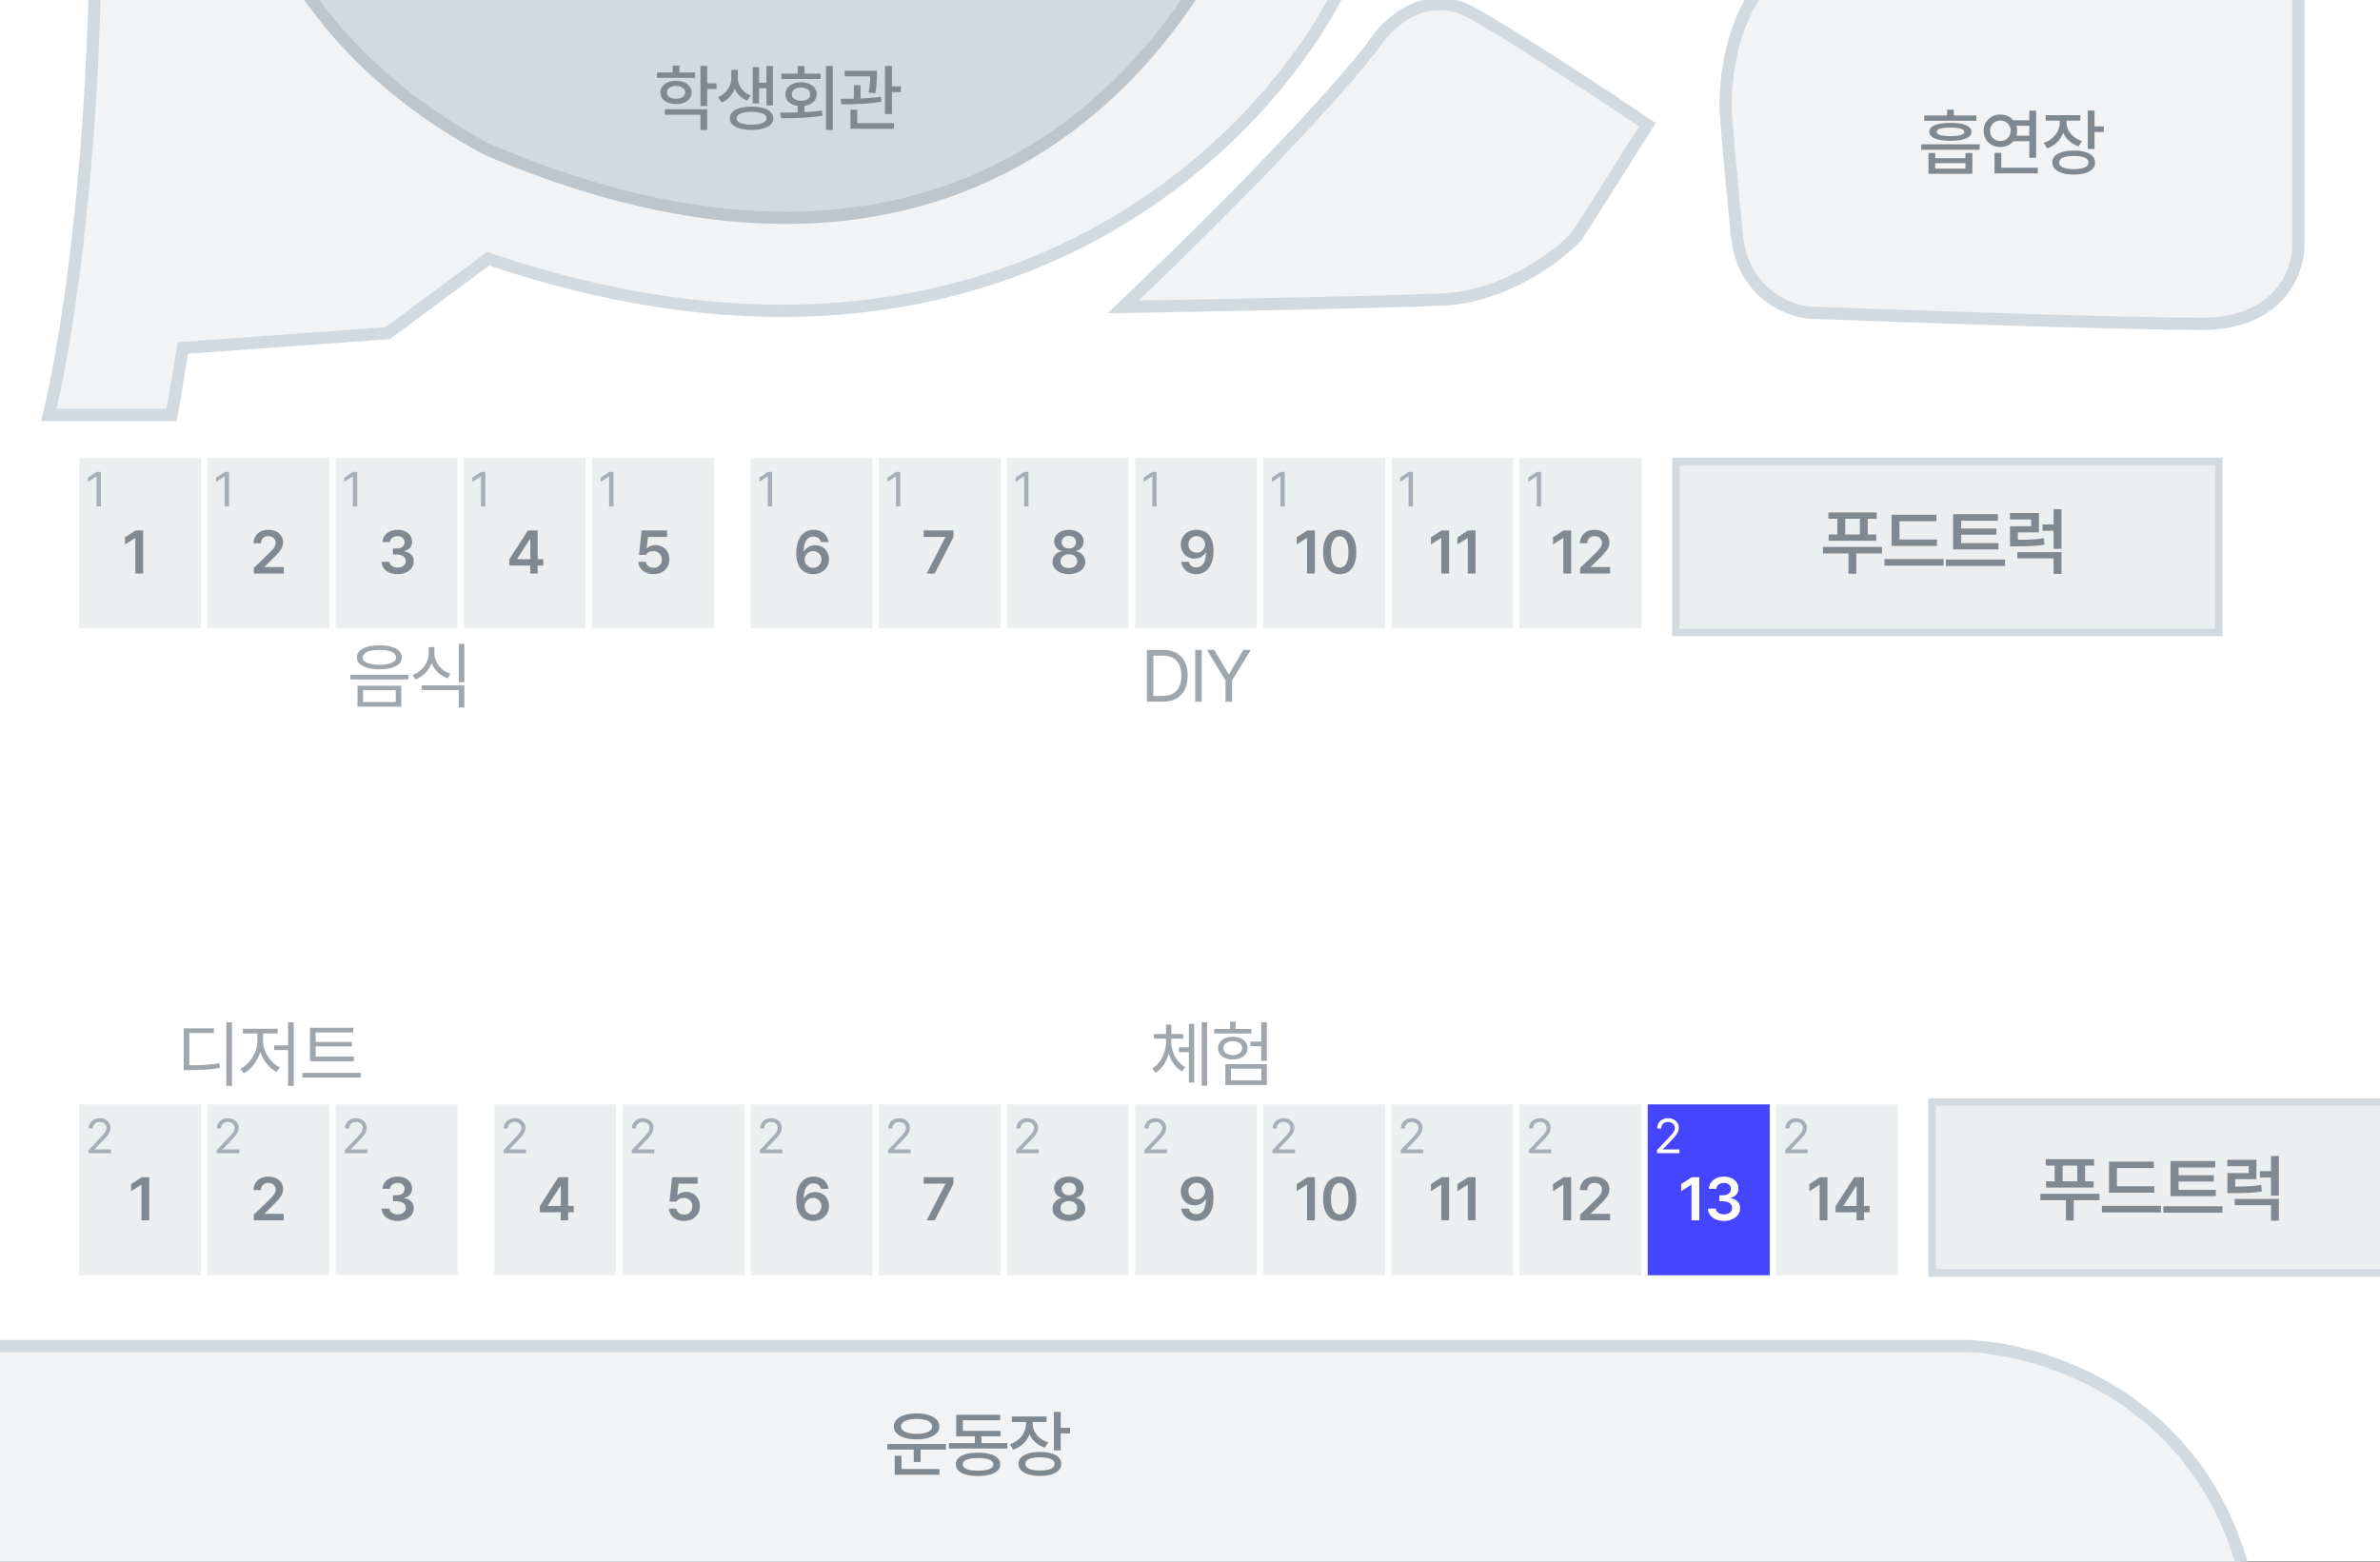 <svg width="390" height="256" viewBox="0 0 390 256" fill="none" xmlns="http://www.w3.org/2000/svg">
<rect x="0" y="0" width="390" height="256" fill="#333333" stroke="none"/>
<g clip-path="url(#clip0_5230_49716)">
<rect width="390" height="255.938" fill="white"/>
<rect x="12.5" y="180.5" width="21" height="29" fill="#ECEFF0" stroke="white"/>
<rect x="12.5" y="74.5" width="21" height="29" fill="#ECEFF0" stroke="white"/>
<rect x="122.5" y="74.5" width="21" height="29" fill="#ECEFF0" stroke="white"/>
<rect x="33.5" y="74.5" width="21" height="29" fill="#ECEFF0" stroke="white"/>
<rect x="143.5" y="74.5" width="21" height="29" fill="#ECEFF0" stroke="white"/>
<rect x="54.5" y="74.5" width="21" height="29" fill="#ECEFF0" stroke="white"/>
<rect x="164.5" y="74.5" width="21" height="29" fill="#ECEFF0" stroke="white"/>
<rect x="75.5" y="74.5" width="21" height="29" fill="#ECEFF0" stroke="white"/>
<rect x="185.5" y="74.5" width="21" height="29" fill="#ECEFF0" stroke="white"/>
<rect x="227.5" y="74.5" width="21" height="29" fill="#ECEFF0" stroke="white"/>
<rect x="96.5" y="74.5" width="21" height="29" fill="#ECEFF0" stroke="white"/>
<rect x="206.5" y="74.5" width="21" height="29" fill="#ECEFF0" stroke="white"/>
<rect x="248.5" y="74.5" width="21" height="29" fill="#ECEFF0" stroke="white"/>
<rect x="33.5" y="180.5" width="21" height="29" fill="#ECEFF0" stroke="white"/>
<rect x="54.5" y="180.5" width="21" height="29" fill="#ECEFF0" stroke="white"/>
<rect x="80.5" y="180.5" width="21" height="29" fill="#ECEFF0" stroke="white"/>
<rect x="101.5" y="180.5" width="21" height="29" fill="#ECEFF0" stroke="white"/>
<rect x="122.5" y="180.5" width="21" height="29" fill="#ECEFF0" stroke="white"/>
<rect x="143.5" y="180.5" width="21" height="29" fill="#ECEFF0" stroke="white"/>
<rect x="164.5" y="180.5" width="21" height="29" fill="#ECEFF0" stroke="white"/>
<rect x="185.5" y="180.5" width="21" height="29" fill="#ECEFF0" stroke="white"/>
<rect x="206.5" y="180.5" width="21" height="29" fill="#ECEFF0" stroke="white"/>
<rect x="227.5" y="180.5" width="21" height="29" fill="#ECEFF0" stroke="white"/>
<rect x="248.5" y="180.5" width="21" height="29" fill="#ECEFF0" stroke="white"/>
<rect x="269.5" y="180.5" width="21" height="29" fill="#4544FF" stroke="white"/>
<rect x="290.5" y="180.5" width="21" height="29" fill="#ECEFF0" stroke="white"/>
<rect x="274.609" y="75.609" width="88.969" height="28.031" fill="#ECEFF0" stroke="#D2D9DF" stroke-width="1.219"/>
<rect x="316.609" y="180.609" width="88.969" height="28.031" fill="#ECEFF0" stroke="#D2D9DF" stroke-width="1.219"/>
<path d="M322.359 220.594H-14.625V275.438H369.891C369.891 233.025 338.203 221.203 322.359 220.594Z" fill="#F1F3F5" stroke="#D2D9DF" stroke-width="2"/>
<path d="M155.016 237.566H145.406V236.664H155.016V237.566ZM150.855 239.605H149.73V237.244H150.855V239.605ZM153.949 241.691H146.613V240.76H153.949V241.691ZM147.732 241.023H146.613V238.592H147.732V241.023ZM150.205 231.643C150.955 231.643 151.609 231.73 152.168 231.906C152.73 232.082 153.164 232.33 153.469 232.65C153.777 232.971 153.932 233.348 153.932 233.781C153.932 234.211 153.777 234.586 153.469 234.906C153.164 235.223 152.73 235.467 152.168 235.639C151.609 235.811 150.955 235.896 150.205 235.896C149.459 235.896 148.803 235.811 148.236 235.639C147.674 235.467 147.236 235.223 146.924 234.906C146.615 234.586 146.461 234.211 146.461 233.781C146.461 233.348 146.615 232.971 146.924 232.65C147.236 232.33 147.674 232.082 148.236 231.906C148.803 231.73 149.459 231.643 150.205 231.643ZM150.205 232.539C149.697 232.539 149.25 232.59 148.863 232.691C148.477 232.789 148.178 232.932 147.967 233.119C147.76 233.303 147.656 233.523 147.656 233.781C147.656 234.031 147.76 234.248 147.967 234.432C148.178 234.611 148.477 234.752 148.863 234.854C149.25 234.951 149.697 235 150.205 235C150.717 235 151.164 234.951 151.547 234.854C151.93 234.752 152.225 234.611 152.432 234.432C152.643 234.248 152.748 234.031 152.748 233.781C152.748 233.523 152.643 233.303 152.432 233.119C152.225 232.932 151.93 232.789 151.547 232.691C151.164 232.59 150.717 232.539 150.205 232.539ZM165.075 237.402H155.489V236.512H165.075V237.402ZM160.821 236.881H159.737V234.859H160.821V236.881ZM163.962 235.398H156.69V234.508H163.962V235.398ZM163.897 232.762H157.786V235.064H156.69V231.883H163.897V232.762ZM160.27 238.082C161.024 238.082 161.673 238.156 162.216 238.305C162.762 238.453 163.179 238.67 163.464 238.955C163.753 239.24 163.897 239.586 163.897 239.992C163.897 240.395 163.753 240.738 163.464 241.023C163.179 241.309 162.764 241.525 162.221 241.674C161.679 241.822 161.028 241.898 160.27 241.902C159.512 241.898 158.86 241.822 158.313 241.674C157.766 241.525 157.348 241.309 157.059 241.023C156.77 240.738 156.626 240.395 156.626 239.992C156.626 239.586 156.77 239.24 157.059 238.955C157.348 238.67 157.766 238.453 158.313 238.305C158.86 238.156 159.512 238.082 160.27 238.082ZM160.27 238.949C159.735 238.949 159.28 238.99 158.905 239.072C158.53 239.15 158.245 239.268 158.05 239.424C157.854 239.58 157.757 239.77 157.757 239.992C157.757 240.215 157.854 240.404 158.05 240.561C158.245 240.717 158.53 240.834 158.905 240.912C159.28 240.99 159.735 241.029 160.27 241.029C160.805 241.029 161.259 240.99 161.63 240.912C162.005 240.834 162.29 240.717 162.485 240.561C162.68 240.4 162.778 240.211 162.778 239.992C162.778 239.77 162.68 239.58 162.485 239.424C162.29 239.268 162.003 239.15 161.624 239.072C161.249 238.99 160.798 238.949 160.27 238.949ZM169.017 233.348C169.017 233.992 168.898 234.598 168.66 235.164C168.425 235.727 168.086 236.219 167.64 236.641C167.195 237.059 166.664 237.375 166.046 237.59L165.484 236.705C166.019 236.521 166.484 236.26 166.879 235.92C167.277 235.576 167.584 235.184 167.798 234.742C168.013 234.297 168.121 233.832 168.121 233.348V232.545H169.017V233.348ZM169.222 233.342C169.222 233.783 169.324 234.207 169.527 234.613C169.73 235.016 170.019 235.371 170.394 235.68C170.773 235.984 171.224 236.223 171.748 236.395L171.22 237.268C170.619 237.068 170.101 236.775 169.668 236.389C169.234 236.002 168.9 235.547 168.666 235.023C168.435 234.5 168.32 233.939 168.32 233.342V232.545H169.222V233.342ZM171.496 233.055H165.806V232.152H171.496V233.055ZM173.81 237.701H172.703V231.396H173.81V237.701ZM175.339 234.918H173.5V233.998H175.339V234.918ZM170.418 237.959C171.136 237.959 171.757 238.035 172.281 238.188C172.808 238.34 173.211 238.562 173.488 238.855C173.765 239.148 173.904 239.5 173.904 239.91C173.904 240.32 173.765 240.672 173.488 240.965C173.211 241.262 172.808 241.488 172.281 241.645C171.757 241.805 171.136 241.885 170.418 241.885C169.695 241.885 169.068 241.805 168.537 241.645C168.009 241.488 167.603 241.262 167.318 240.965C167.037 240.672 166.896 240.32 166.896 239.91C166.896 239.5 167.037 239.148 167.318 238.855C167.603 238.562 168.009 238.34 168.537 238.188C169.068 238.035 169.695 237.959 170.418 237.959ZM170.418 238.838C169.921 238.838 169.492 238.879 169.129 238.961C168.765 239.043 168.488 239.164 168.296 239.324C168.109 239.484 168.015 239.68 168.015 239.91C168.015 240.137 168.109 240.334 168.296 240.502C168.488 240.666 168.763 240.791 169.123 240.877C169.482 240.963 169.914 241.006 170.418 241.006C170.929 241.006 171.363 240.963 171.718 240.877C172.078 240.791 172.351 240.666 172.539 240.502C172.726 240.334 172.82 240.137 172.82 239.91C172.82 239.68 172.726 239.484 172.539 239.324C172.351 239.164 172.076 239.043 171.712 238.961C171.353 238.879 170.921 238.838 170.418 238.838Z" fill="#7F8992"/>
<path d="M11.661 -80.657C20.447 -9.984 12.881 47.895 8 68H28.135L29.965 57.033L63.524 54.596L79.998 42.411C162.002 70.193 207.723 23.525 220.332 -3.282L208.129 -11.203C211.546 -18.026 214.028 -26.231 214.841 -29.48L236.807 -25.215L237.417 -44.711L247.179 -45.016L256.942 -45.321C260.358 -69.691 246.569 -95.685 239.247 -105.636L357.006 -110.51L353.955 -123.304C365.67 -122.33 368.192 -128.991 367.989 -132.443C367.582 -134.677 366.281 -141.947 364.328 -153.158C362.376 -164.368 350.091 -166.358 344.193 -165.952C260.602 -162.093 89.272 -154.011 72.676 -152.548C51.931 -150.721 3.729 -138.536 11.661 -80.657Z" fill="#F1F3F5" stroke="#D2D9DF" stroke-width="2"/>
<path d="M71.733 -74.924L40.046 -84.065C25.421 -19.228 53.624 10.359 79.655 24.404C166.358 61.547 203.561 -2.003 209.452 -35.315L228.952 -32.878L231.389 -52.378L249.671 -54.815C244.796 -88.331 233.827 -120.893 188.733 -137.69C125.846 -161.115 89.811 -111.701 79.655 -84.065L72.343 -82.846L71.733 -74.924Z" fill="#D2D9DF" stroke="#BEC6CD" stroke-width="2"/>
<path d="M224.859 7.65C212.672 23.25 184.031 50.306 184.031 50.306C184.031 50.306 226.2 49.575 236.438 49.087C246.675 48.6 255.328 41.978 258.375 38.728L269.953 20.447C263.656 16.181 249.113 6.553 241.312 2.165C233.513 -2.222 227.094 3.993 224.859 7.65Z" fill="#F1F3F5" stroke="#D2D9DF" stroke-width="2"/>
<path d="M288.262 -1.769C283.387 4.569 282.575 14.278 282.778 18.341C282.981 20.982 283.631 28.7 284.606 38.45C285.581 48.2 293.137 51.044 296.794 51.247C312.84 51.856 348.103 53.075 360.778 53.075C373.453 53.075 376.622 44.544 376.622 40.278V-68.8C376.622 -79.037 367.684 -81.19 363.215 -80.987H352.856C346.519 -80.987 342.903 -76.519 341.887 -74.284C326.044 -52.753 293.137 -8.106 288.262 -1.769Z" fill="#F1F3F5" stroke="#D2D9DF" stroke-width="2"/>
<path d="M317.109 25.926H322.072V25.07H323.203V28.486H316.008V25.07H317.109V25.926ZM322.072 27.637V26.74H317.109V27.637H322.072ZM323.859 19.791H315.305V18.93H323.859V19.791ZM319.611 20.137C320.721 20.137 321.57 20.262 322.16 20.512C322.754 20.762 323.051 21.127 323.051 21.607C323.051 22.08 322.754 22.443 322.16 22.697C321.57 22.947 320.721 23.072 319.611 23.072C318.49 23.072 317.633 22.947 317.039 22.697C316.449 22.443 316.154 22.08 316.154 21.607C316.154 21.127 316.449 20.762 317.039 20.512C317.633 20.262 318.49 20.137 319.611 20.137ZM319.611 20.91C319.111 20.91 318.695 20.938 318.363 20.992C318.031 21.043 317.781 21.119 317.613 21.221C317.445 21.322 317.361 21.451 317.361 21.607C317.361 21.76 317.445 21.889 317.613 21.994C317.781 22.1 318.031 22.18 318.363 22.234C318.699 22.285 319.115 22.311 319.611 22.311C320.107 22.311 320.521 22.285 320.854 22.234C321.189 22.18 321.443 22.1 321.615 21.994C321.787 21.889 321.873 21.76 321.873 21.607C321.873 21.451 321.787 21.322 321.615 21.221C321.443 21.119 321.189 21.043 320.854 20.992C320.518 20.938 320.104 20.91 319.611 20.91ZM320.162 19.521H319.055V17.986H320.162V19.521ZM324.398 24.543H314.824V23.646H324.398V24.543ZM332.923 20.617H329.759V19.709H332.923V20.617ZM332.923 23.143H329.759V22.234H332.923V23.143ZM333.649 25.861H332.536V18.127H333.649V25.861ZM333.93 28.41H326.829V27.49H333.93V28.41ZM327.948 27.906H326.829V25.059H327.948V27.906ZM327.802 18.771C328.313 18.771 328.776 18.887 329.19 19.117C329.604 19.348 329.932 19.666 330.175 20.072C330.417 20.475 330.538 20.93 330.538 21.438C330.538 21.945 330.417 22.4 330.175 22.803C329.932 23.205 329.604 23.521 329.19 23.752C328.776 23.979 328.313 24.092 327.802 24.092C327.278 24.092 326.807 23.979 326.389 23.752C325.975 23.521 325.647 23.205 325.405 22.803C325.167 22.4 325.048 21.945 325.048 21.438C325.048 20.93 325.167 20.473 325.405 20.066C325.647 19.66 325.975 19.344 326.389 19.117C326.807 18.887 327.278 18.771 327.802 18.771ZM327.802 19.762C327.473 19.762 327.18 19.834 326.923 19.979C326.669 20.119 326.47 20.316 326.325 20.57C326.18 20.82 326.108 21.109 326.108 21.438C326.108 21.762 326.18 22.051 326.325 22.305C326.47 22.555 326.669 22.75 326.923 22.891C327.18 23.031 327.473 23.102 327.802 23.102C328.114 23.102 328.397 23.031 328.651 22.891C328.909 22.75 329.11 22.553 329.255 22.299C329.399 22.045 329.471 21.758 329.471 21.438C329.471 21.109 329.399 20.82 329.255 20.57C329.11 20.316 328.909 20.119 328.651 19.979C328.397 19.834 328.114 19.762 327.802 19.762ZM338.423 20.066C338.423 20.711 338.304 21.316 338.066 21.883C337.832 22.445 337.492 22.938 337.046 23.359C336.601 23.777 336.07 24.094 335.453 24.309L334.89 23.424C335.425 23.24 335.89 22.979 336.285 22.639C336.683 22.295 336.99 21.902 337.205 21.461C337.42 21.016 337.527 20.551 337.527 20.066V19.264H338.423V20.066ZM338.629 20.061C338.629 20.502 338.73 20.926 338.933 21.332C339.136 21.734 339.425 22.09 339.8 22.398C340.179 22.703 340.63 22.941 341.154 23.113L340.627 23.986C340.025 23.787 339.507 23.494 339.074 23.107C338.64 22.721 338.306 22.266 338.072 21.742C337.841 21.219 337.726 20.658 337.726 20.061V19.264H338.629V20.061ZM340.902 19.773H335.212V18.871H340.902V19.773ZM343.216 24.42H342.109V18.115H343.216V24.42ZM344.746 21.637H342.906V20.717H344.746V21.637ZM339.824 24.678C340.543 24.678 341.164 24.754 341.687 24.906C342.214 25.059 342.617 25.281 342.894 25.574C343.171 25.867 343.31 26.219 343.31 26.629C343.31 27.039 343.171 27.391 342.894 27.684C342.617 27.98 342.214 28.207 341.687 28.363C341.164 28.523 340.543 28.604 339.824 28.604C339.101 28.604 338.474 28.523 337.943 28.363C337.416 28.207 337.009 27.98 336.724 27.684C336.443 27.391 336.302 27.039 336.302 26.629C336.302 26.219 336.443 25.867 336.724 25.574C337.009 25.281 337.416 25.059 337.943 24.906C338.474 24.754 339.101 24.678 339.824 24.678ZM339.824 25.557C339.328 25.557 338.898 25.598 338.535 25.68C338.171 25.762 337.894 25.883 337.703 26.043C337.515 26.203 337.421 26.398 337.421 26.629C337.421 26.855 337.515 27.053 337.703 27.221C337.894 27.385 338.17 27.51 338.529 27.596C338.888 27.682 339.32 27.725 339.824 27.725C340.336 27.725 340.769 27.682 341.125 27.596C341.484 27.51 341.757 27.385 341.945 27.221C342.132 27.053 342.226 26.855 342.226 26.629C342.226 26.398 342.132 26.203 341.945 26.043C341.757 25.883 341.482 25.762 341.119 25.68C340.759 25.598 340.328 25.557 339.824 25.557Z" fill="#7F8992"/>
<path d="M113.9 12.766H107.648V11.875H113.9V12.766ZM110.777 13.24C111.281 13.24 111.725 13.32 112.107 13.48C112.49 13.637 112.789 13.859 113.004 14.148C113.219 14.434 113.326 14.768 113.326 15.15C113.326 15.529 113.219 15.863 113.004 16.152C112.789 16.438 112.49 16.66 112.107 16.82C111.725 16.977 111.281 17.055 110.777 17.055C110.281 17.055 109.838 16.977 109.447 16.82C109.057 16.66 108.754 16.438 108.539 16.152C108.328 15.863 108.223 15.529 108.223 15.15C108.223 14.768 108.328 14.434 108.539 14.148C108.754 13.859 109.057 13.637 109.447 13.48C109.838 13.32 110.281 13.24 110.777 13.24ZM110.777 14.09C110.484 14.09 110.225 14.133 109.998 14.219C109.771 14.305 109.598 14.428 109.477 14.588C109.355 14.748 109.295 14.935 109.295 15.15C109.295 15.361 109.355 15.545 109.477 15.701C109.598 15.857 109.771 15.977 109.998 16.059C110.225 16.141 110.484 16.182 110.777 16.182C111.07 16.182 111.33 16.141 111.557 16.059C111.787 15.977 111.965 15.857 112.09 15.701C112.215 15.545 112.277 15.361 112.277 15.15C112.277 14.935 112.215 14.748 112.09 14.588C111.965 14.428 111.787 14.305 111.557 14.219C111.33 14.133 111.07 14.09 110.777 14.09ZM115.887 17.377H114.779V10.803H115.887V17.377ZM117.416 14.576H115.576V13.656H117.416V14.576ZM115.887 21.303H114.779V18.807H108.949V17.91H115.887V21.303ZM111.334 12.367H110.227V10.756H111.334V12.367ZM120.725 12.818C120.725 13.365 120.63 13.902 120.438 14.43C120.251 14.957 119.971 15.432 119.6 15.854C119.229 16.271 118.786 16.588 118.27 16.803L117.667 15.941C118.124 15.742 118.516 15.473 118.845 15.133C119.173 14.793 119.421 14.424 119.589 14.025C119.761 13.623 119.846 13.221 119.846 12.818V11.459H120.725V12.818ZM120.913 12.818C120.913 13.209 120.995 13.588 121.159 13.955C121.327 14.322 121.569 14.654 121.886 14.951C122.202 15.248 122.579 15.48 123.016 15.648L122.43 16.498C121.923 16.299 121.487 16.014 121.124 15.643C120.764 15.268 120.493 14.836 120.309 14.348C120.13 13.859 120.04 13.35 120.04 12.818V11.459H120.913V12.818ZM126.661 17.277H125.6V10.815H126.661V17.277ZM125.929 14.465H124.03V13.551H125.929V14.465ZM124.382 16.949H123.345V11.008H124.382V16.949ZM123.151 17.482C123.878 17.482 124.509 17.557 125.044 17.705C125.583 17.854 125.997 18.072 126.286 18.361C126.575 18.646 126.72 18.988 126.72 19.387C126.72 19.781 126.575 20.119 126.286 20.4C125.997 20.686 125.583 20.904 125.044 21.057C124.509 21.213 123.878 21.291 123.151 21.291C122.421 21.291 121.786 21.213 121.247 21.057C120.712 20.904 120.302 20.686 120.016 20.4C119.731 20.119 119.589 19.781 119.589 19.387C119.589 18.988 119.731 18.646 120.016 18.361C120.302 18.072 120.712 17.854 121.247 17.705C121.786 17.557 122.421 17.482 123.151 17.482ZM123.151 18.326C122.647 18.326 122.21 18.367 121.839 18.449C121.468 18.527 121.184 18.648 120.989 18.812C120.798 18.973 120.702 19.164 120.702 19.387C120.702 19.609 120.798 19.799 120.989 19.955C121.184 20.111 121.466 20.23 121.833 20.312C122.2 20.395 122.639 20.436 123.151 20.436C123.659 20.436 124.096 20.395 124.464 20.312C124.831 20.23 125.112 20.111 125.307 19.955C125.507 19.799 125.606 19.609 125.606 19.387C125.606 19.164 125.507 18.973 125.307 18.812C125.112 18.648 124.829 18.527 124.458 18.449C124.087 18.367 123.651 18.326 123.151 18.326ZM131.828 18.854H130.714V17.125H131.828V18.854ZM136.462 21.303H135.355V10.803H136.462V21.303ZM128.464 18.449C129.683 18.441 130.798 18.416 131.81 18.373C132.826 18.326 133.789 18.244 134.699 18.127L134.781 18.965C133.75 19.133 132.679 19.244 131.57 19.299C130.464 19.354 129.273 19.381 127.996 19.381L127.832 18.449H128.464ZM134.47 12.953H128.054V12.062H134.47V12.953ZM131.254 13.492C131.761 13.492 132.209 13.574 132.595 13.738C132.986 13.898 133.289 14.125 133.504 14.418C133.722 14.711 133.832 15.055 133.832 15.449C133.832 15.832 133.722 16.17 133.504 16.463C133.289 16.752 132.986 16.979 132.595 17.143C132.209 17.307 131.761 17.389 131.254 17.389C130.757 17.389 130.314 17.309 129.923 17.148C129.537 16.988 129.236 16.762 129.021 16.469C128.81 16.172 128.705 15.832 128.705 15.449C128.705 15.055 128.81 14.711 129.021 14.418C129.236 14.125 129.537 13.898 129.923 13.738C130.314 13.574 130.757 13.492 131.254 13.492ZM131.254 14.342C130.968 14.342 130.711 14.389 130.48 14.482C130.25 14.572 130.07 14.701 129.941 14.869C129.812 15.033 129.748 15.227 129.748 15.449C129.748 15.664 129.812 15.854 129.941 16.018C130.07 16.178 130.25 16.303 130.48 16.393C130.711 16.479 130.968 16.521 131.254 16.521C131.55 16.521 131.814 16.48 132.045 16.398C132.275 16.312 132.453 16.188 132.578 16.023C132.703 15.855 132.765 15.664 132.765 15.449C132.765 15.227 132.703 15.033 132.578 14.869C132.453 14.701 132.275 14.572 132.045 14.482C131.814 14.389 131.55 14.342 131.254 14.342ZM131.834 12.549H130.714V10.826H131.834V12.549ZM143.041 12.525H138.407V11.6H143.041V12.525ZM141.02 16.598H139.918V13.961H141.02V16.598ZM143.698 12.191C143.69 12.777 143.672 13.293 143.645 13.738C143.618 14.184 143.547 14.699 143.434 15.285L142.327 15.197C142.448 14.596 142.522 14.08 142.549 13.65C142.58 13.217 142.6 12.73 142.608 12.191V11.6H143.698V12.191ZM146.159 18.689H145.022V10.803H146.159V18.689ZM147.606 15.092H145.678V14.154H147.606V15.092ZM146.498 21.098H139.356V20.178H146.498V21.098ZM140.475 20.471H139.356V17.986H140.475V20.471ZM137.762 16.193C139.086 16.189 140.28 16.166 141.342 16.123C142.405 16.08 143.413 15.99 144.366 15.854L144.424 16.668C143.452 16.836 142.416 16.951 141.319 17.014C140.221 17.072 139.071 17.102 137.868 17.102L137.762 16.193Z" fill="#7F8992"/>
<path d="M65.154 200.098C64.656 200.098 64.21 200.013 63.816 199.844C63.422 199.674 63.113 199.437 62.889 199.131C62.667 198.822 62.55 198.472 62.537 198.081H63.821C63.834 198.263 63.899 198.426 64.017 198.569C64.134 198.713 64.292 198.825 64.49 198.906C64.689 198.984 64.909 199.023 65.149 199.023C65.407 199.023 65.638 198.979 65.843 198.892C66.051 198.8 66.212 198.677 66.326 198.521C66.44 198.361 66.495 198.179 66.492 197.974C66.495 197.756 66.439 197.565 66.321 197.402C66.207 197.236 66.038 197.108 65.814 197.017C65.592 196.922 65.33 196.875 65.027 196.875H64.397V195.894H65.027C65.278 195.894 65.499 195.851 65.691 195.767C65.887 195.679 66.037 195.557 66.141 195.4C66.248 195.244 66.302 195.065 66.302 194.863C66.302 194.665 66.255 194.491 66.16 194.341C66.069 194.188 65.937 194.071 65.765 193.989C65.595 193.905 65.397 193.862 65.169 193.862C64.948 193.862 64.741 193.903 64.549 193.984C64.36 194.062 64.207 194.175 64.09 194.321C63.976 194.465 63.914 194.635 63.904 194.834H62.679C62.695 194.443 62.812 194.097 63.03 193.794C63.252 193.491 63.55 193.255 63.924 193.086C64.298 192.917 64.715 192.832 65.174 192.832C65.643 192.832 66.054 192.918 66.409 193.091C66.767 193.263 67.044 193.499 67.239 193.799C67.438 194.095 67.534 194.425 67.527 194.79C67.534 195.047 67.483 195.283 67.376 195.498C67.269 195.71 67.116 195.885 66.917 196.025C66.718 196.165 66.491 196.263 66.233 196.318V196.372C66.565 196.414 66.849 196.512 67.083 196.665C67.317 196.815 67.496 197.007 67.62 197.241C67.744 197.472 67.802 197.738 67.796 198.037C67.802 198.424 67.69 198.776 67.459 199.092C67.231 199.404 66.915 199.65 66.512 199.829C66.111 200.008 65.659 200.098 65.154 200.098Z" fill="#7F8992"/>
<path d="M41.586 199.077L44.081 196.675C44.355 196.401 44.566 196.178 44.716 196.006C44.866 195.83 44.98 195.656 45.058 195.483C45.136 195.311 45.175 195.129 45.175 194.937C45.175 194.725 45.121 194.538 45.014 194.375C44.906 194.212 44.761 194.087 44.579 193.999C44.397 193.908 44.188 193.862 43.954 193.862C43.72 193.862 43.511 193.911 43.329 194.009C43.147 194.103 43.007 194.24 42.909 194.419C42.812 194.598 42.763 194.805 42.763 195.039H41.557C41.557 194.6 41.659 194.214 41.864 193.882C42.069 193.547 42.354 193.288 42.719 193.105C43.087 192.923 43.505 192.832 43.974 192.832C44.449 192.832 44.869 192.92 45.233 193.096C45.598 193.271 45.881 193.514 46.083 193.823C46.288 194.132 46.391 194.484 46.391 194.878C46.391 195.151 46.339 195.415 46.234 195.669C46.13 195.923 45.951 196.203 45.697 196.509C45.447 196.815 45.087 197.189 44.618 197.632L43.358 198.882V198.936H46.498V200H41.591L41.586 199.077Z" fill="#7F8992"/>
<path d="M24.457 200H23.178V194.17H23.139L21.483 195.229V194.062L23.236 192.93H24.457V200Z" fill="#7F8992"/>
<path d="M23.457 94H22.178V88.17H22.139L20.483 89.23V88.062L22.236 86.93H23.457V94Z" fill="#7F8992"/>
<path d="M133.237 94.098C132.736 94.094 132.279 93.982 131.865 93.761C131.455 93.536 131.121 93.17 130.864 92.662C130.607 92.151 130.479 91.485 130.479 90.665C130.479 89.864 130.594 89.176 130.825 88.6C131.056 88.023 131.383 87.586 131.807 87.286C132.233 86.983 132.734 86.832 133.311 86.832C133.757 86.832 134.155 86.918 134.507 87.091C134.858 87.26 135.143 87.496 135.361 87.799C135.583 88.102 135.719 88.447 135.771 88.834H134.517C134.468 88.648 134.39 88.489 134.282 88.356C134.178 88.219 134.043 88.115 133.877 88.043C133.711 87.971 133.522 87.936 133.311 87.936C132.972 87.936 132.684 88.032 132.446 88.224C132.209 88.412 132.026 88.686 131.899 89.044C131.776 89.402 131.714 89.832 131.714 90.333H131.782C131.903 90.128 132.054 89.952 132.236 89.806C132.422 89.659 132.63 89.549 132.861 89.474C133.096 89.395 133.34 89.356 133.594 89.356C134.014 89.356 134.395 89.456 134.736 89.654C135.081 89.85 135.352 90.123 135.547 90.475C135.742 90.823 135.84 91.218 135.84 91.661C135.84 92.123 135.731 92.54 135.513 92.911C135.298 93.282 134.992 93.574 134.595 93.785C134.201 93.993 133.748 94.098 133.237 94.098ZM133.232 93.067C133.49 93.067 133.722 93.007 133.931 92.887C134.139 92.763 134.303 92.595 134.424 92.384C134.548 92.172 134.609 91.941 134.609 91.69C134.609 91.436 134.551 91.205 134.434 90.997C134.316 90.789 134.154 90.626 133.945 90.509C133.74 90.388 133.506 90.328 133.242 90.328C132.988 90.328 132.756 90.39 132.544 90.514C132.332 90.634 132.165 90.8 132.041 91.012C131.917 91.22 131.852 91.448 131.846 91.695C131.849 91.939 131.911 92.167 132.031 92.379C132.155 92.587 132.321 92.755 132.529 92.882C132.738 93.005 132.972 93.067 133.232 93.067Z" fill="#7F8992"/>
<path d="M41.586 93.077L44.081 90.675C44.355 90.401 44.566 90.178 44.716 90.006C44.866 89.83 44.98 89.656 45.058 89.483C45.136 89.311 45.175 89.129 45.175 88.936C45.175 88.725 45.121 88.538 45.014 88.375C44.906 88.212 44.761 88.087 44.579 87.999C44.397 87.908 44.188 87.862 43.954 87.862C43.72 87.862 43.511 87.911 43.329 88.009C43.147 88.103 43.007 88.24 42.909 88.419C42.812 88.598 42.763 88.805 42.763 89.039H41.557C41.557 88.6 41.659 88.214 41.864 87.882C42.069 87.546 42.354 87.288 42.719 87.106C43.087 86.923 43.505 86.832 43.974 86.832C44.449 86.832 44.869 86.92 45.233 87.096C45.598 87.272 45.881 87.514 46.083 87.823C46.288 88.132 46.391 88.484 46.391 88.878C46.391 89.151 46.339 89.415 46.234 89.669C46.13 89.923 45.951 90.203 45.697 90.509C45.447 90.815 45.087 91.189 44.618 91.632L43.358 92.882V92.936H46.498V94H41.591L41.586 93.077Z" fill="#7F8992"/>
<path d="M154.916 88.038V87.994H151.356V86.93H156.234V88.019L153.168 94H151.85L154.916 88.038Z" fill="#7F8992"/>
<path d="M65.154 94.098C64.656 94.098 64.21 94.013 63.816 93.844C63.422 93.674 63.113 93.437 62.889 93.131C62.667 92.822 62.55 92.472 62.537 92.081H63.821C63.834 92.263 63.899 92.426 64.017 92.569C64.134 92.713 64.292 92.825 64.49 92.906C64.689 92.984 64.909 93.023 65.149 93.023C65.407 93.023 65.638 92.98 65.843 92.892C66.051 92.8 66.212 92.677 66.326 92.52C66.44 92.361 66.495 92.179 66.492 91.974C66.495 91.755 66.439 91.565 66.321 91.402C66.207 91.236 66.038 91.108 65.814 91.017C65.592 90.922 65.33 90.875 65.027 90.875H64.397V89.894H65.027C65.278 89.894 65.499 89.851 65.691 89.767C65.887 89.679 66.037 89.557 66.141 89.4C66.248 89.244 66.302 89.065 66.302 88.863C66.302 88.665 66.255 88.491 66.16 88.341C66.069 88.188 65.937 88.071 65.765 87.989C65.595 87.905 65.397 87.862 65.169 87.862C64.948 87.862 64.741 87.903 64.549 87.984C64.36 88.062 64.207 88.175 64.09 88.321C63.976 88.465 63.914 88.635 63.904 88.834H62.679C62.695 88.443 62.812 88.097 63.03 87.794C63.252 87.491 63.55 87.255 63.924 87.086C64.298 86.917 64.715 86.832 65.174 86.832C65.643 86.832 66.054 86.918 66.409 87.091C66.767 87.263 67.044 87.499 67.239 87.799C67.438 88.095 67.534 88.425 67.527 88.79C67.534 89.047 67.483 89.283 67.376 89.498C67.269 89.71 67.116 89.885 66.917 90.025C66.718 90.165 66.491 90.263 66.233 90.318V90.372C66.565 90.414 66.849 90.512 67.083 90.665C67.317 90.815 67.496 91.007 67.62 91.241C67.744 91.472 67.802 91.738 67.796 92.037C67.802 92.424 67.69 92.776 67.459 93.092C67.231 93.404 66.915 93.65 66.512 93.829C66.111 94.008 65.659 94.098 65.154 94.098Z" fill="#7F8992"/>
<path d="M175.154 94.098C174.637 94.098 174.174 94.011 173.768 93.839C173.361 93.666 173.042 93.429 172.811 93.126C172.583 92.823 172.469 92.483 172.469 92.106C172.469 91.812 172.534 91.539 172.664 91.285C172.798 91.031 172.98 90.821 173.211 90.655C173.445 90.489 173.702 90.385 173.982 90.343V90.299C173.742 90.243 173.527 90.143 173.338 89.996C173.149 89.846 173.001 89.661 172.894 89.439C172.789 89.218 172.737 88.981 172.737 88.727C172.737 88.365 172.841 88.041 173.05 87.755C173.261 87.465 173.549 87.239 173.914 87.076C174.282 86.913 174.695 86.832 175.154 86.832C175.61 86.832 176.022 86.913 176.39 87.076C176.761 87.239 177.05 87.465 177.259 87.755C177.467 88.041 177.571 88.365 177.571 88.727C177.571 88.981 177.518 89.218 177.41 89.439C177.303 89.661 177.155 89.846 176.966 89.996C176.777 90.143 176.562 90.243 176.321 90.299V90.343C176.601 90.385 176.857 90.489 177.088 90.655C177.319 90.821 177.501 91.031 177.635 91.285C177.771 91.539 177.84 91.812 177.84 92.106C177.84 92.483 177.724 92.823 177.493 93.126C177.265 93.429 176.946 93.666 176.536 93.839C176.129 94.011 175.669 94.098 175.154 94.098ZM175.154 93.092C175.428 93.092 175.667 93.046 175.872 92.955C176.08 92.861 176.242 92.731 176.355 92.564C176.469 92.398 176.526 92.208 176.526 91.993C176.526 91.772 176.468 91.573 176.351 91.397C176.233 91.218 176.069 91.08 175.857 90.982C175.649 90.882 175.415 90.831 175.154 90.831C174.894 90.831 174.658 90.882 174.446 90.982C174.235 91.08 174.07 91.218 173.953 91.397C173.836 91.573 173.779 91.772 173.782 91.993C173.779 92.208 173.834 92.398 173.948 92.564C174.062 92.731 174.223 92.861 174.432 92.955C174.64 93.046 174.881 93.092 175.154 93.092ZM175.154 89.889C175.379 89.889 175.581 89.845 175.76 89.757C175.939 89.666 176.079 89.542 176.18 89.386C176.281 89.23 176.331 89.05 176.331 88.849C176.331 88.65 176.281 88.473 176.18 88.316C176.082 88.16 175.944 88.04 175.765 87.955C175.586 87.87 175.382 87.828 175.154 87.828C174.923 87.828 174.718 87.87 174.539 87.955C174.36 88.04 174.222 88.16 174.124 88.316C174.026 88.473 173.978 88.65 173.978 88.849C173.978 89.05 174.028 89.23 174.129 89.386C174.23 89.542 174.368 89.666 174.544 89.757C174.723 89.845 174.926 89.889 175.154 89.889Z" fill="#7F8992"/>
<path d="M83.454 91.671L86.511 86.93H87.351V88.375H86.828L84.758 91.583V91.642H89.025V92.682H83.454V91.671ZM86.887 92.379L86.901 91.92V86.93H88.103V94H86.887V92.379Z" fill="#7F8992"/>
<path d="M196.101 86.832C196.602 86.832 197.058 86.943 197.468 87.164C197.881 87.385 198.215 87.75 198.469 88.258C198.726 88.766 198.854 89.43 198.854 90.25C198.858 91.051 198.744 91.741 198.513 92.32C198.285 92.897 197.956 93.338 197.526 93.644C197.1 93.946 196.599 94.098 196.022 94.098C195.58 94.098 195.181 94.011 194.826 93.839C194.471 93.663 194.185 93.424 193.967 93.121C193.749 92.815 193.614 92.468 193.562 92.081H194.812C194.857 92.267 194.934 92.428 195.041 92.564C195.152 92.701 195.29 92.807 195.456 92.882C195.622 92.957 195.811 92.994 196.022 92.994C196.361 92.994 196.649 92.898 196.887 92.706C197.128 92.514 197.31 92.237 197.434 91.876C197.561 91.511 197.624 91.079 197.624 90.577H197.551C197.43 90.776 197.279 90.948 197.097 91.095C196.914 91.241 196.706 91.353 196.472 91.432C196.241 91.51 195.996 91.549 195.739 91.549C195.323 91.549 194.943 91.451 194.602 91.256C194.26 91.057 193.99 90.784 193.791 90.436C193.592 90.084 193.493 89.692 193.493 89.259C193.493 88.796 193.601 88.382 193.815 88.014C194.034 87.643 194.34 87.353 194.733 87.144C195.131 86.933 195.586 86.829 196.101 86.832ZM196.101 87.857C195.847 87.857 195.614 87.919 195.402 88.043C195.194 88.163 195.03 88.328 194.909 88.536C194.789 88.745 194.729 88.974 194.729 89.225C194.732 89.475 194.792 89.705 194.909 89.913C195.026 90.118 195.188 90.281 195.393 90.401C195.598 90.522 195.829 90.582 196.086 90.582C196.343 90.582 196.577 90.519 196.789 90.392C197.001 90.265 197.168 90.097 197.292 89.889C197.419 89.677 197.481 89.453 197.478 89.215C197.478 88.971 197.417 88.746 197.297 88.541C197.176 88.333 197.012 88.167 196.804 88.043C196.599 87.919 196.364 87.857 196.101 87.857Z" fill="#7F8992"/>
<path d="M237.457 94H236.178V88.17H236.139L234.483 89.23V88.062L236.236 86.93H237.457V94ZM241.797 94H240.518V88.17H240.479L238.823 89.23V88.062L240.576 86.93H241.797V94Z" fill="#7F8992"/>
<path d="M107.096 94.098C106.633 94.098 106.214 94.011 105.836 93.839C105.462 93.663 105.167 93.422 104.952 93.116C104.737 92.81 104.622 92.465 104.605 92.081H105.841C105.86 92.27 105.927 92.439 106.041 92.589C106.155 92.739 106.305 92.856 106.49 92.94C106.676 93.025 106.878 93.067 107.096 93.067C107.356 93.067 107.589 93.009 107.794 92.892C107.999 92.774 108.16 92.613 108.277 92.408C108.395 92.203 108.453 91.97 108.453 91.71C108.453 91.443 108.393 91.205 108.272 90.997C108.155 90.789 107.991 90.626 107.779 90.509C107.568 90.388 107.327 90.328 107.057 90.328C106.777 90.325 106.539 90.372 106.344 90.47C106.148 90.567 105.995 90.722 105.885 90.934H104.708L105.133 86.93H109.308V87.994H106.183L105.968 89.874H106.026C106.17 89.715 106.363 89.584 106.607 89.483C106.855 89.382 107.12 89.332 107.403 89.332C107.836 89.332 108.227 89.433 108.575 89.635C108.924 89.833 109.195 90.112 109.391 90.47C109.589 90.825 109.688 91.227 109.688 91.676C109.688 92.141 109.578 92.558 109.356 92.926C109.135 93.294 108.827 93.582 108.434 93.79C108.043 93.995 107.597 94.098 107.096 94.098Z" fill="#7F8992"/>
<path d="M215.457 94H214.178V88.17H214.139L212.483 89.23V88.062L214.236 86.93H215.457V94ZM219.533 94.098C218.967 94.098 218.48 93.956 218.073 93.673C217.67 93.39 217.359 92.976 217.141 92.433C216.926 91.886 216.818 91.23 216.818 90.465C216.818 89.7 216.926 89.046 217.141 88.502C217.359 87.958 217.671 87.545 218.078 87.262C218.485 86.975 218.97 86.832 219.533 86.832C220.096 86.832 220.581 86.975 220.988 87.262C221.398 87.545 221.711 87.96 221.926 88.507C222.141 89.05 222.248 89.703 222.248 90.465C222.248 91.233 222.141 91.889 221.926 92.433C221.714 92.976 221.403 93.39 220.993 93.673C220.586 93.956 220.1 94.098 219.533 94.098ZM219.533 93.028C219.829 93.028 220.085 92.932 220.3 92.74C220.515 92.545 220.679 92.257 220.793 91.876C220.91 91.492 220.967 91.022 220.964 90.465C220.964 89.912 220.905 89.443 220.788 89.059C220.674 88.671 220.51 88.38 220.295 88.185C220.083 87.986 219.829 87.887 219.533 87.887C219.237 87.887 218.981 87.986 218.767 88.185C218.555 88.38 218.391 88.671 218.273 89.059C218.156 89.443 218.098 89.912 218.098 90.465C218.098 91.022 218.155 91.492 218.269 91.876C218.386 92.257 218.552 92.545 218.767 92.74C218.981 92.932 219.237 93.028 219.533 93.028Z" fill="#7F8992"/>
<path d="M257.457 94H256.178V88.17H256.139L254.483 89.23V88.062L256.236 86.93H257.457V94ZM258.926 93.077L261.421 90.675C261.694 90.401 261.906 90.178 262.056 90.006C262.205 89.83 262.319 89.656 262.397 89.483C262.476 89.311 262.515 89.129 262.515 88.936C262.515 88.725 262.461 88.538 262.354 88.375C262.246 88.212 262.101 88.087 261.919 87.999C261.737 87.908 261.528 87.862 261.294 87.862C261.06 87.862 260.851 87.911 260.669 88.009C260.487 88.103 260.347 88.24 260.249 88.419C260.151 88.598 260.103 88.805 260.103 89.039H258.896C258.896 88.6 258.999 88.214 259.204 87.882C259.409 87.546 259.694 87.288 260.059 87.106C260.426 86.923 260.845 86.832 261.313 86.832C261.789 86.832 262.209 86.92 262.573 87.096C262.938 87.272 263.221 87.514 263.423 87.823C263.628 88.132 263.73 88.484 263.73 88.878C263.73 89.151 263.678 89.415 263.574 89.669C263.47 89.923 263.291 90.203 263.037 90.509C262.786 90.815 262.427 91.189 261.958 91.632L260.698 92.882V92.936H263.838V94H258.931L258.926 93.077Z" fill="#7F8992"/>
<path d="M14.523 188.484L16.453 186.453C16.708 186.182 16.904 185.965 17.039 185.801C17.174 185.637 17.276 185.477 17.344 185.32C17.412 185.164 17.445 185.003 17.445 184.836C17.445 184.648 17.396 184.482 17.297 184.336C17.198 184.19 17.064 184.077 16.895 183.996C16.725 183.915 16.534 183.875 16.32 183.875C16.102 183.875 15.909 183.919 15.742 184.008C15.575 184.096 15.447 184.221 15.355 184.383C15.264 184.544 15.219 184.729 15.219 184.938H14.555C14.555 184.609 14.632 184.319 14.785 184.066C14.939 183.814 15.152 183.617 15.426 183.477C15.699 183.336 16.005 183.266 16.344 183.266C16.682 183.266 16.984 183.335 17.25 183.473C17.516 183.611 17.724 183.799 17.875 184.039C18.026 184.279 18.102 184.544 18.102 184.836C18.102 185.049 18.062 185.255 17.984 185.453C17.906 185.651 17.776 185.868 17.594 186.105C17.412 186.342 17.148 186.638 16.805 186.992L15.508 188.328V188.375H18.203V189H14.531L14.523 188.484Z" fill="#A6AFB7"/>
<path d="M16.531 83H15.82V78.078H15.789L14.414 78.992V78.281L15.82 77.344H16.531V83Z" fill="#A6AFB7"/>
<path d="M126.531 83H125.82V78.078H125.789L124.414 78.992V78.281L125.82 77.344H126.531V83Z" fill="#A6AFB7"/>
<path d="M37.531 83H36.82V78.078H36.789L35.414 78.992V78.281L36.82 77.344H37.531V83Z" fill="#A6AFB7"/>
<path d="M147.531 83H146.82V78.078H146.789L145.414 78.992V78.281L146.82 77.344H147.531V83Z" fill="#A6AFB7"/>
<path d="M58.531 83H57.82V78.078H57.789L56.414 78.992V78.281L57.82 77.344H58.531V83Z" fill="#A6AFB7"/>
<path d="M168.531 83H167.82V78.078H167.789L166.414 78.992V78.281L167.82 77.344H168.531V83Z" fill="#A6AFB7"/>
<path d="M79.531 83H78.82V78.078H78.789L77.414 78.992V78.281L78.82 77.344H79.531V83Z" fill="#A6AFB7"/>
<path d="M189.531 83H188.82V78.078H188.789L187.414 78.992V78.281L188.82 77.344H189.531V83Z" fill="#A6AFB7"/>
<path d="M231.531 83H230.82V78.078H230.789L229.414 78.992V78.281L230.82 77.344H231.531V83Z" fill="#A6AFB7"/>
<path d="M100.531 83H99.82V78.078H99.789L98.414 78.992V78.281L99.82 77.344H100.531V83Z" fill="#A6AFB7"/>
<path d="M210.531 83H209.82V78.078H209.789L208.414 78.992V78.281L209.82 77.344H210.531V83Z" fill="#A6AFB7"/>
<path d="M252.531 83H251.82V78.078H251.789L250.414 78.992V78.281L251.82 77.344H252.531V83Z" fill="#A6AFB7"/>
<path d="M35.523 188.484L37.453 186.453C37.708 186.182 37.904 185.965 38.039 185.801C38.175 185.637 38.276 185.477 38.344 185.32C38.411 185.164 38.445 185.003 38.445 184.836C38.445 184.648 38.396 184.482 38.297 184.336C38.198 184.19 38.064 184.077 37.895 183.996C37.725 183.915 37.534 183.875 37.32 183.875C37.102 183.875 36.909 183.919 36.742 184.008C36.575 184.096 36.447 184.221 36.355 184.383C36.264 184.544 36.219 184.729 36.219 184.938H35.555C35.555 184.609 35.632 184.319 35.785 184.066C35.939 183.814 36.152 183.617 36.426 183.477C36.699 183.336 37.005 183.266 37.344 183.266C37.682 183.266 37.984 183.335 38.25 183.473C38.516 183.611 38.724 183.799 38.875 184.039C39.026 184.279 39.102 184.544 39.102 184.836C39.102 185.049 39.062 185.255 38.984 185.453C38.906 185.651 38.776 185.868 38.594 186.105C38.411 186.342 38.148 186.638 37.805 186.992L36.508 188.328V188.375H39.203V189H35.531L35.523 188.484Z" fill="#A6AFB7"/>
<path d="M56.523 188.484L58.453 186.453C58.708 186.182 58.904 185.965 59.039 185.801C59.175 185.637 59.276 185.477 59.344 185.32C59.411 185.164 59.445 185.003 59.445 184.836C59.445 184.648 59.396 184.482 59.297 184.336C59.198 184.19 59.064 184.077 58.895 183.996C58.725 183.915 58.534 183.875 58.32 183.875C58.102 183.875 57.909 183.919 57.742 184.008C57.575 184.096 57.447 184.221 57.355 184.383C57.264 184.544 57.219 184.729 57.219 184.938H56.555C56.555 184.609 56.632 184.319 56.785 184.066C56.939 183.814 57.152 183.617 57.426 183.477C57.699 183.336 58.005 183.266 58.344 183.266C58.682 183.266 58.984 183.335 59.25 183.473C59.516 183.611 59.724 183.799 59.875 184.039C60.026 184.279 60.102 184.544 60.102 184.836C60.102 185.049 60.062 185.255 59.984 185.453C59.906 185.651 59.776 185.868 59.594 186.105C59.411 186.342 59.148 186.638 58.805 186.992L57.508 188.328V188.375H60.203V189H56.531L56.523 188.484Z" fill="#A6AFB7"/>
<path d="M82.523 188.484L84.453 186.453C84.708 186.182 84.904 185.965 85.039 185.801C85.174 185.637 85.276 185.477 85.344 185.32C85.412 185.164 85.445 185.003 85.445 184.836C85.445 184.648 85.396 184.482 85.297 184.336C85.198 184.19 85.064 184.077 84.894 183.996C84.725 183.915 84.534 183.875 84.32 183.875C84.102 183.875 83.909 183.919 83.742 184.008C83.576 184.096 83.447 184.221 83.356 184.383C83.264 184.544 83.219 184.729 83.219 184.938H82.555C82.555 184.609 82.632 184.319 82.785 184.066C82.939 183.814 83.152 183.617 83.426 183.477C83.699 183.336 84.005 183.266 84.344 183.266C84.682 183.266 84.984 183.335 85.25 183.473C85.516 183.611 85.724 183.799 85.875 184.039C86.026 184.279 86.102 184.544 86.102 184.836C86.102 185.049 86.062 185.255 85.984 185.453C85.906 185.651 85.776 185.868 85.594 186.105C85.412 186.342 85.148 186.638 84.805 186.992L83.508 188.328V188.375H86.203V189H82.531L82.523 188.484Z" fill="#A6AFB7"/>
<path d="M103.523 188.484L105.453 186.453C105.708 186.182 105.904 185.965 106.039 185.801C106.174 185.637 106.276 185.477 106.344 185.32C106.411 185.164 106.445 185.003 106.445 184.836C106.445 184.648 106.396 184.482 106.297 184.336C106.198 184.19 106.064 184.077 105.895 183.996C105.725 183.915 105.534 183.875 105.32 183.875C105.102 183.875 104.909 183.919 104.742 184.008C104.576 184.096 104.447 184.221 104.355 184.383C104.264 184.544 104.219 184.729 104.219 184.938H103.555C103.555 184.609 103.632 184.319 103.785 184.066C103.939 183.814 104.152 183.617 104.426 183.477C104.699 183.336 105.005 183.266 105.344 183.266C105.682 183.266 105.984 183.335 106.25 183.473C106.516 183.611 106.724 183.799 106.875 184.039C107.026 184.279 107.102 184.544 107.102 184.836C107.102 185.049 107.062 185.255 106.984 185.453C106.906 185.651 106.776 185.868 106.594 186.105C106.411 186.342 106.148 186.638 105.805 186.992L104.508 188.328V188.375H107.203V189H103.531L103.523 188.484Z" fill="#A6AFB7"/>
<path d="M124.523 188.484L126.453 186.453C126.708 186.182 126.904 185.965 127.039 185.801C127.174 185.637 127.276 185.477 127.344 185.32C127.411 185.164 127.445 185.003 127.445 184.836C127.445 184.648 127.396 184.482 127.297 184.336C127.198 184.19 127.064 184.077 126.895 183.996C126.725 183.915 126.534 183.875 126.32 183.875C126.102 183.875 125.909 183.919 125.742 184.008C125.576 184.096 125.447 184.221 125.355 184.383C125.264 184.544 125.219 184.729 125.219 184.938H124.555C124.555 184.609 124.632 184.319 124.785 184.066C124.939 183.814 125.152 183.617 125.426 183.477C125.699 183.336 126.005 183.266 126.344 183.266C126.682 183.266 126.984 183.335 127.25 183.473C127.516 183.611 127.724 183.799 127.875 184.039C128.026 184.279 128.102 184.544 128.102 184.836C128.102 185.049 128.062 185.255 127.984 185.453C127.906 185.651 127.776 185.868 127.594 186.105C127.411 186.342 127.148 186.638 126.805 186.992L125.508 188.328V188.375H128.203V189H124.531L124.523 188.484Z" fill="#A6AFB7"/>
<path d="M145.523 188.484L147.453 186.453C147.708 186.182 147.904 185.965 148.039 185.801C148.174 185.637 148.276 185.477 148.344 185.32C148.411 185.164 148.445 185.003 148.445 184.836C148.445 184.648 148.396 184.482 148.297 184.336C148.198 184.19 148.064 184.077 147.895 183.996C147.725 183.915 147.534 183.875 147.32 183.875C147.102 183.875 146.909 183.919 146.742 184.008C146.576 184.096 146.447 184.221 146.355 184.383C146.264 184.544 146.219 184.729 146.219 184.938H145.555C145.555 184.609 145.632 184.319 145.785 184.066C145.939 183.814 146.152 183.617 146.426 183.477C146.699 183.336 147.005 183.266 147.344 183.266C147.682 183.266 147.984 183.335 148.25 183.473C148.516 183.611 148.724 183.799 148.875 184.039C149.026 184.279 149.102 184.544 149.102 184.836C149.102 185.049 149.062 185.255 148.984 185.453C148.906 185.651 148.776 185.868 148.594 186.105C148.411 186.342 148.148 186.638 147.805 186.992L146.508 188.328V188.375H149.203V189H145.531L145.523 188.484Z" fill="#A6AFB7"/>
<path d="M166.523 188.484L168.453 186.453C168.708 186.182 168.904 185.965 169.039 185.801C169.174 185.637 169.276 185.477 169.344 185.32C169.411 185.164 169.445 185.003 169.445 184.836C169.445 184.648 169.396 184.482 169.297 184.336C169.198 184.19 169.064 184.077 168.895 183.996C168.725 183.915 168.534 183.875 168.32 183.875C168.102 183.875 167.909 183.919 167.742 184.008C167.576 184.096 167.447 184.221 167.355 184.383C167.264 184.544 167.219 184.729 167.219 184.938H166.555C166.555 184.609 166.632 184.319 166.785 184.066C166.939 183.814 167.152 183.617 167.426 183.477C167.699 183.336 168.005 183.266 168.344 183.266C168.682 183.266 168.984 183.335 169.25 183.473C169.516 183.611 169.724 183.799 169.875 184.039C170.026 184.279 170.102 184.544 170.102 184.836C170.102 185.049 170.062 185.255 169.984 185.453C169.906 185.651 169.776 185.868 169.594 186.105C169.411 186.342 169.148 186.638 168.805 186.992L167.508 188.328V188.375H170.203V189H166.531L166.523 188.484Z" fill="#A6AFB7"/>
<path d="M187.523 188.484L189.453 186.453C189.708 186.182 189.904 185.965 190.039 185.801C190.174 185.637 190.276 185.477 190.344 185.32C190.411 185.164 190.445 185.003 190.445 184.836C190.445 184.648 190.396 184.482 190.297 184.336C190.198 184.19 190.064 184.077 189.895 183.996C189.725 183.915 189.534 183.875 189.32 183.875C189.102 183.875 188.909 183.919 188.742 184.008C188.576 184.096 188.447 184.221 188.355 184.383C188.264 184.544 188.219 184.729 188.219 184.938H187.555C187.555 184.609 187.632 184.319 187.785 184.066C187.939 183.814 188.152 183.617 188.426 183.477C188.699 183.336 189.005 183.266 189.344 183.266C189.682 183.266 189.984 183.335 190.25 183.473C190.516 183.611 190.724 183.799 190.875 184.039C191.026 184.279 191.102 184.544 191.102 184.836C191.102 185.049 191.062 185.255 190.984 185.453C190.906 185.651 190.776 185.868 190.594 186.105C190.411 186.342 190.148 186.638 189.805 186.992L188.508 188.328V188.375H191.203V189H187.531L187.523 188.484Z" fill="#A6AFB7"/>
<path d="M208.523 188.484L210.453 186.453C210.708 186.182 210.904 185.965 211.039 185.801C211.174 185.637 211.276 185.477 211.344 185.32C211.411 185.164 211.445 185.003 211.445 184.836C211.445 184.648 211.396 184.482 211.297 184.336C211.198 184.19 211.064 184.077 210.895 183.996C210.725 183.915 210.534 183.875 210.32 183.875C210.102 183.875 209.909 183.919 209.742 184.008C209.576 184.096 209.447 184.221 209.355 184.383C209.264 184.544 209.219 184.729 209.219 184.938H208.555C208.555 184.609 208.632 184.319 208.785 184.066C208.939 183.814 209.152 183.617 209.426 183.477C209.699 183.336 210.005 183.266 210.344 183.266C210.682 183.266 210.984 183.335 211.25 183.473C211.516 183.611 211.724 183.799 211.875 184.039C212.026 184.279 212.102 184.544 212.102 184.836C212.102 185.049 212.062 185.255 211.984 185.453C211.906 185.651 211.776 185.868 211.594 186.105C211.411 186.342 211.148 186.638 210.805 186.992L209.508 188.328V188.375H212.203V189H208.531L208.523 188.484Z" fill="#A6AFB7"/>
<path d="M229.523 188.484L231.453 186.453C231.708 186.182 231.904 185.965 232.039 185.801C232.174 185.637 232.276 185.477 232.344 185.32C232.411 185.164 232.445 185.003 232.445 184.836C232.445 184.648 232.396 184.482 232.297 184.336C232.198 184.19 232.064 184.077 231.895 183.996C231.725 183.915 231.534 183.875 231.32 183.875C231.102 183.875 230.909 183.919 230.742 184.008C230.576 184.096 230.447 184.221 230.355 184.383C230.264 184.544 230.219 184.729 230.219 184.938H229.555C229.555 184.609 229.632 184.319 229.785 184.066C229.939 183.814 230.152 183.617 230.426 183.477C230.699 183.336 231.005 183.266 231.344 183.266C231.682 183.266 231.984 183.335 232.25 183.473C232.516 183.611 232.724 183.799 232.875 184.039C233.026 184.279 233.102 184.544 233.102 184.836C233.102 185.049 233.062 185.255 232.984 185.453C232.906 185.651 232.776 185.868 232.594 186.105C232.411 186.342 232.148 186.638 231.805 186.992L230.508 188.328V188.375H233.203V189H229.531L229.523 188.484Z" fill="#A6AFB7"/>
<path d="M250.523 188.484L252.453 186.453C252.708 186.182 252.904 185.965 253.039 185.801C253.174 185.637 253.276 185.477 253.344 185.32C253.411 185.164 253.445 185.003 253.445 184.836C253.445 184.648 253.396 184.482 253.297 184.336C253.198 184.19 253.064 184.077 252.895 183.996C252.725 183.915 252.534 183.875 252.32 183.875C252.102 183.875 251.909 183.919 251.742 184.008C251.576 184.096 251.447 184.221 251.355 184.383C251.264 184.544 251.219 184.729 251.219 184.938H250.555C250.555 184.609 250.632 184.319 250.785 184.066C250.939 183.814 251.152 183.617 251.426 183.477C251.699 183.336 252.005 183.266 252.344 183.266C252.682 183.266 252.984 183.335 253.25 183.473C253.516 183.611 253.724 183.799 253.875 184.039C254.026 184.279 254.102 184.544 254.102 184.836C254.102 185.049 254.062 185.255 253.984 185.453C253.906 185.651 253.776 185.868 253.594 186.105C253.411 186.342 253.148 186.638 252.805 186.992L251.508 188.328V188.375H254.203V189H250.531L250.523 188.484Z" fill="#A6AFB7"/>
<path d="M271.523 188.484L273.453 186.453C273.708 186.182 273.904 185.965 274.039 185.801C274.174 185.637 274.276 185.477 274.344 185.32C274.411 185.164 274.445 185.003 274.445 184.836C274.445 184.648 274.396 184.482 274.297 184.336C274.198 184.19 274.064 184.077 273.895 183.996C273.725 183.915 273.534 183.875 273.32 183.875C273.102 183.875 272.909 183.919 272.742 184.008C272.576 184.096 272.447 184.221 272.355 184.383C272.264 184.544 272.219 184.729 272.219 184.938H271.555C271.555 184.609 271.632 184.319 271.785 184.066C271.939 183.814 272.152 183.617 272.426 183.477C272.699 183.336 273.005 183.266 273.344 183.266C273.682 183.266 273.984 183.335 274.25 183.473C274.516 183.611 274.724 183.799 274.875 184.039C275.026 184.279 275.102 184.544 275.102 184.836C275.102 185.049 275.062 185.255 274.984 185.453C274.906 185.651 274.776 185.868 274.594 186.105C274.411 186.342 274.148 186.638 273.805 186.992L272.508 188.328V188.375H275.203V189H271.531L271.523 188.484Z" fill="white"/>
<path d="M292.523 188.484L294.453 186.453C294.708 186.182 294.904 185.965 295.039 185.801C295.174 185.637 295.276 185.477 295.344 185.32C295.411 185.164 295.445 185.003 295.445 184.836C295.445 184.648 295.396 184.482 295.297 184.336C295.198 184.19 295.064 184.077 294.895 183.996C294.725 183.915 294.534 183.875 294.32 183.875C294.102 183.875 293.909 183.919 293.742 184.008C293.576 184.096 293.447 184.221 293.355 184.383C293.264 184.544 293.219 184.729 293.219 184.938H292.555C292.555 184.609 292.632 184.319 292.785 184.066C292.939 183.814 293.152 183.617 293.426 183.477C293.699 183.336 294.005 183.266 294.344 183.266C294.682 183.266 294.984 183.335 295.25 183.473C295.516 183.611 295.724 183.799 295.875 184.039C296.026 184.279 296.102 184.544 296.102 184.836C296.102 185.049 296.062 185.255 295.984 185.453C295.906 185.651 295.776 185.868 295.594 186.105C295.411 186.342 295.148 186.638 294.805 186.992L293.508 188.328V188.375H296.203V189H292.531L292.523 188.484Z" fill="#A6AFB7"/>
<path d="M88.454 197.671L91.511 192.93H92.351V194.375H91.828L89.758 197.583V197.642H94.025V198.682H88.454V197.671ZM91.887 198.379L91.901 197.92V192.93H93.103V200H91.887V198.379Z" fill="#7F8992"/>
<path d="M112.096 200.098C111.633 200.098 111.214 200.011 110.836 199.839C110.462 199.663 110.167 199.422 109.952 199.116C109.737 198.81 109.622 198.465 109.605 198.081H110.841C110.86 198.27 110.927 198.439 111.041 198.589C111.155 198.739 111.305 198.856 111.49 198.94C111.676 199.025 111.878 199.067 112.096 199.067C112.356 199.067 112.589 199.009 112.794 198.892C112.999 198.774 113.16 198.613 113.277 198.408C113.395 198.203 113.453 197.97 113.453 197.71C113.453 197.443 113.393 197.205 113.272 196.997C113.155 196.789 112.991 196.626 112.779 196.509C112.568 196.388 112.327 196.328 112.057 196.328C111.777 196.325 111.539 196.372 111.344 196.47C111.148 196.567 110.995 196.722 110.885 196.934H109.708L110.133 192.93H114.308V193.994H111.183L110.968 195.874H111.026C111.17 195.715 111.363 195.584 111.607 195.483C111.855 195.382 112.12 195.332 112.403 195.332C112.836 195.332 113.227 195.433 113.575 195.635C113.924 195.833 114.195 196.112 114.391 196.47C114.589 196.825 114.688 197.227 114.688 197.676C114.688 198.141 114.578 198.558 114.356 198.926C114.135 199.294 113.827 199.582 113.434 199.79C113.043 199.995 112.597 200.098 112.096 200.098Z" fill="#7F8992"/>
<path d="M133.237 200.098C132.736 200.094 132.279 199.982 131.865 199.761C131.455 199.536 131.121 199.17 130.864 198.662C130.607 198.151 130.479 197.485 130.479 196.665C130.479 195.864 130.594 195.176 130.825 194.6C131.056 194.023 131.383 193.586 131.807 193.286C132.233 192.983 132.734 192.832 133.311 192.832C133.757 192.832 134.155 192.918 134.507 193.091C134.858 193.26 135.143 193.496 135.361 193.799C135.583 194.102 135.719 194.447 135.771 194.834H134.517C134.468 194.648 134.39 194.489 134.282 194.355C134.178 194.219 134.043 194.115 133.877 194.043C133.711 193.971 133.522 193.936 133.311 193.936C132.972 193.936 132.684 194.032 132.446 194.224C132.209 194.412 132.026 194.686 131.899 195.044C131.776 195.402 131.714 195.832 131.714 196.333H131.782C131.903 196.128 132.054 195.952 132.236 195.806C132.422 195.659 132.63 195.549 132.861 195.474C133.096 195.396 133.34 195.356 133.594 195.356C134.014 195.356 134.395 195.456 134.736 195.654C135.081 195.85 135.352 196.123 135.547 196.475C135.742 196.823 135.84 197.218 135.84 197.661C135.84 198.123 135.731 198.54 135.513 198.911C135.298 199.282 134.992 199.574 134.595 199.785C134.201 199.993 133.748 200.098 133.237 200.098ZM133.232 199.067C133.49 199.067 133.722 199.007 133.931 198.887C134.139 198.763 134.303 198.595 134.424 198.384C134.548 198.172 134.609 197.941 134.609 197.69C134.609 197.437 134.551 197.205 134.434 196.997C134.316 196.789 134.154 196.626 133.945 196.509C133.74 196.388 133.506 196.328 133.242 196.328C132.988 196.328 132.756 196.39 132.544 196.514C132.332 196.634 132.165 196.8 132.041 197.012C131.917 197.22 131.852 197.448 131.846 197.695C131.849 197.939 131.911 198.167 132.031 198.379C132.155 198.587 132.321 198.755 132.529 198.882C132.738 199.006 132.972 199.067 133.232 199.067Z" fill="#7F8992"/>
<path d="M154.916 194.038V193.994H151.356V192.93H156.234V194.019L153.168 200H151.85L154.916 194.038Z" fill="#7F8992"/>
<path d="M175.154 200.098C174.637 200.098 174.174 200.011 173.768 199.839C173.361 199.666 173.042 199.429 172.811 199.126C172.583 198.823 172.469 198.483 172.469 198.105C172.469 197.812 172.534 197.539 172.664 197.285C172.798 197.031 172.98 196.821 173.211 196.655C173.445 196.489 173.702 196.385 173.982 196.343V196.299C173.742 196.243 173.527 196.143 173.338 195.996C173.149 195.846 173.001 195.661 172.894 195.439C172.789 195.218 172.737 194.98 172.737 194.727C172.737 194.365 172.841 194.041 173.05 193.755C173.261 193.465 173.549 193.239 173.914 193.076C174.282 192.913 174.695 192.832 175.154 192.832C175.61 192.832 176.022 192.913 176.39 193.076C176.761 193.239 177.05 193.465 177.259 193.755C177.467 194.041 177.571 194.365 177.571 194.727C177.571 194.98 177.518 195.218 177.41 195.439C177.303 195.661 177.155 195.846 176.966 195.996C176.777 196.143 176.562 196.243 176.321 196.299V196.343C176.601 196.385 176.857 196.489 177.088 196.655C177.319 196.821 177.501 197.031 177.635 197.285C177.771 197.539 177.84 197.812 177.84 198.105C177.84 198.483 177.724 198.823 177.493 199.126C177.265 199.429 176.946 199.666 176.536 199.839C176.129 200.011 175.669 200.098 175.154 200.098ZM175.154 199.092C175.428 199.092 175.667 199.046 175.872 198.955C176.08 198.861 176.242 198.73 176.355 198.564C176.469 198.398 176.526 198.208 176.526 197.993C176.526 197.772 176.468 197.573 176.351 197.397C176.233 197.218 176.069 197.08 175.857 196.982C175.649 196.882 175.415 196.831 175.154 196.831C174.894 196.831 174.658 196.882 174.446 196.982C174.235 197.08 174.07 197.218 173.953 197.397C173.836 197.573 173.779 197.772 173.782 197.993C173.779 198.208 173.834 198.398 173.948 198.564C174.062 198.73 174.223 198.861 174.432 198.955C174.64 199.046 174.881 199.092 175.154 199.092ZM175.154 195.889C175.379 195.889 175.581 195.845 175.76 195.757C175.939 195.666 176.079 195.542 176.18 195.386C176.281 195.229 176.331 195.05 176.331 194.849C176.331 194.65 176.281 194.473 176.18 194.316C176.082 194.16 175.944 194.04 175.765 193.955C175.586 193.87 175.382 193.828 175.154 193.828C174.923 193.828 174.718 193.87 174.539 193.955C174.36 194.04 174.222 194.16 174.124 194.316C174.026 194.473 173.978 194.65 173.978 194.849C173.978 195.05 174.028 195.229 174.129 195.386C174.23 195.542 174.368 195.666 174.544 195.757C174.723 195.845 174.926 195.889 175.154 195.889Z" fill="#7F8992"/>
<path d="M196.101 192.832C196.602 192.832 197.058 192.943 197.468 193.164C197.881 193.385 198.215 193.75 198.469 194.258C198.726 194.766 198.854 195.43 198.854 196.25C198.858 197.051 198.744 197.741 198.513 198.32C198.285 198.896 197.956 199.338 197.526 199.644C197.1 199.946 196.599 200.098 196.022 200.098C195.58 200.098 195.181 200.011 194.826 199.839C194.471 199.663 194.185 199.424 193.967 199.121C193.749 198.815 193.614 198.468 193.562 198.081H194.812C194.857 198.267 194.934 198.428 195.041 198.564C195.152 198.701 195.29 198.807 195.456 198.882C195.622 198.957 195.811 198.994 196.022 198.994C196.361 198.994 196.649 198.898 196.887 198.706C197.128 198.514 197.31 198.237 197.434 197.876C197.561 197.511 197.624 197.078 197.624 196.577H197.551C197.43 196.776 197.279 196.948 197.097 197.095C196.914 197.241 196.706 197.354 196.472 197.432C196.241 197.51 195.996 197.549 195.739 197.549C195.323 197.549 194.943 197.451 194.602 197.256C194.26 197.057 193.99 196.784 193.791 196.436C193.592 196.084 193.493 195.692 193.493 195.259C193.493 194.797 193.601 194.382 193.815 194.014C194.034 193.643 194.34 193.353 194.733 193.145C195.131 192.933 195.586 192.829 196.101 192.832ZM196.101 193.857C195.847 193.857 195.614 193.919 195.402 194.043C195.194 194.163 195.03 194.328 194.909 194.536C194.789 194.744 194.729 194.974 194.729 195.225C194.732 195.475 194.792 195.705 194.909 195.913C195.026 196.118 195.188 196.281 195.393 196.401C195.598 196.522 195.829 196.582 196.086 196.582C196.343 196.582 196.577 196.519 196.789 196.392C197.001 196.265 197.168 196.097 197.292 195.889C197.419 195.677 197.481 195.452 197.478 195.215C197.478 194.971 197.417 194.746 197.297 194.541C197.176 194.333 197.012 194.167 196.804 194.043C196.599 193.919 196.364 193.857 196.101 193.857Z" fill="#7F8992"/>
<path d="M215.457 200H214.178V194.17H214.139L212.483 195.229V194.062L214.236 192.93H215.457V200ZM219.533 200.098C218.967 200.098 218.48 199.956 218.073 199.673C217.67 199.39 217.359 198.976 217.141 198.433C216.926 197.886 216.818 197.23 216.818 196.465C216.818 195.7 216.926 195.046 217.141 194.502C217.359 193.958 217.671 193.545 218.078 193.262C218.485 192.975 218.97 192.832 219.533 192.832C220.096 192.832 220.581 192.975 220.988 193.262C221.398 193.545 221.711 193.96 221.926 194.507C222.141 195.05 222.248 195.703 222.248 196.465C222.248 197.233 222.141 197.889 221.926 198.433C221.714 198.976 221.403 199.39 220.993 199.673C220.586 199.956 220.1 200.098 219.533 200.098ZM219.533 199.028C219.829 199.028 220.085 198.932 220.3 198.74C220.515 198.545 220.679 198.257 220.793 197.876C220.91 197.492 220.967 197.021 220.964 196.465C220.964 195.911 220.905 195.443 220.788 195.059C220.674 194.671 220.51 194.38 220.295 194.185C220.083 193.986 219.829 193.887 219.533 193.887C219.237 193.887 218.981 193.986 218.767 194.185C218.555 194.38 218.391 194.671 218.273 195.059C218.156 195.443 218.098 195.911 218.098 196.465C218.098 197.021 218.155 197.492 218.269 197.876C218.386 198.257 218.552 198.545 218.767 198.74C218.981 198.932 219.237 199.028 219.533 199.028Z" fill="#7F8992"/>
<path d="M237.457 200H236.178V194.17H236.139L234.483 195.229V194.062L236.236 192.93H237.457V200ZM241.797 200H240.518V194.17H240.479L238.823 195.229V194.062L240.576 192.93H241.797V200Z" fill="#7F8992"/>
<path d="M257.457 200H256.178V194.17H256.139L254.483 195.229V194.062L256.236 192.93H257.457V200ZM258.926 199.077L261.421 196.675C261.694 196.401 261.906 196.178 262.056 196.006C262.205 195.83 262.319 195.656 262.397 195.483C262.476 195.311 262.515 195.129 262.515 194.937C262.515 194.725 262.461 194.538 262.354 194.375C262.246 194.212 262.101 194.087 261.919 193.999C261.737 193.908 261.528 193.862 261.294 193.862C261.06 193.862 260.851 193.911 260.669 194.009C260.487 194.103 260.347 194.24 260.249 194.419C260.151 194.598 260.103 194.805 260.103 195.039H258.896C258.896 194.6 258.999 194.214 259.204 193.882C259.409 193.547 259.694 193.288 260.059 193.105C260.426 192.923 260.845 192.832 261.313 192.832C261.789 192.832 262.209 192.92 262.573 193.096C262.938 193.271 263.221 193.514 263.423 193.823C263.628 194.132 263.73 194.484 263.73 194.878C263.73 195.151 263.678 195.415 263.574 195.669C263.47 195.923 263.291 196.203 263.037 196.509C262.786 196.815 262.427 197.189 261.958 197.632L260.698 198.882V198.936H263.838V200H258.931L258.926 199.077Z" fill="#7F8992"/>
<path d="M278.457 200H277.178V194.17H277.139L275.483 195.229V194.062L277.236 192.93H278.457V200ZM282.494 200.098C281.996 200.098 281.55 200.013 281.156 199.844C280.762 199.674 280.453 199.437 280.229 199.131C280.007 198.822 279.89 198.472 279.877 198.081H281.161C281.174 198.263 281.239 198.426 281.356 198.569C281.474 198.713 281.632 198.825 281.83 198.906C282.029 198.984 282.248 199.023 282.489 199.023C282.746 199.023 282.978 198.979 283.183 198.892C283.391 198.8 283.552 198.677 283.666 198.521C283.78 198.361 283.835 198.179 283.832 197.974C283.835 197.756 283.778 197.565 283.661 197.402C283.547 197.236 283.378 197.108 283.153 197.017C282.932 196.922 282.67 196.875 282.367 196.875H281.737V195.894H282.367C282.618 195.894 282.839 195.851 283.031 195.767C283.227 195.679 283.376 195.557 283.48 195.4C283.588 195.244 283.642 195.065 283.642 194.863C283.642 194.665 283.594 194.491 283.5 194.341C283.409 194.188 283.277 194.071 283.104 193.989C282.935 193.905 282.737 193.862 282.509 193.862C282.287 193.862 282.081 193.903 281.889 193.984C281.7 194.062 281.547 194.175 281.43 194.321C281.316 194.465 281.254 194.635 281.244 194.834H280.019C280.035 194.443 280.152 194.097 280.37 193.794C280.591 193.491 280.889 193.255 281.264 193.086C281.638 192.917 282.055 192.832 282.514 192.832C282.982 192.832 283.394 192.918 283.749 193.091C284.107 193.263 284.384 193.499 284.579 193.799C284.778 194.095 284.874 194.425 284.867 194.79C284.874 195.047 284.823 195.283 284.716 195.498C284.608 195.71 284.455 195.885 284.257 196.025C284.058 196.165 283.83 196.263 283.573 196.318V196.372C283.905 196.414 284.188 196.512 284.423 196.665C284.657 196.815 284.836 197.007 284.96 197.241C285.084 197.472 285.142 197.738 285.136 198.037C285.142 198.424 285.03 198.776 284.799 199.092C284.571 199.404 284.255 199.65 283.852 199.829C283.451 200.008 282.999 200.098 282.494 200.098Z" fill="white"/>
<path d="M299.457 200H298.178V194.17H298.139L296.483 195.229V194.062L298.236 192.93H299.457V200ZM300.794 197.671L303.851 192.93H304.69V194.375H304.168L302.098 197.583V197.642H306.365V198.682H300.794V197.671ZM304.227 198.379L304.241 197.92V192.93H305.442V200H304.227V198.379Z" fill="#7F8992"/>
<path d="M307.521 85.025H299.605V83.977H307.521V85.025ZM307.451 88.629H299.658V87.603H307.451V88.629ZM302.371 88.166H301.07V84.803H302.371V88.166ZM306.057 88.166H304.768V84.803H306.057V88.166ZM308.4 90.709H298.721V89.643H308.4V90.709ZM304.188 94.031H302.904V90.111H304.188V94.031ZM317.399 89.467H309.97V88.418H317.399V89.467ZM318.483 92.701H308.804V91.623H318.483V92.701ZM317.311 85.43H311.264V88.863H309.97V84.369H317.311V85.43ZM327.476 90.041H320.046V89.01H327.476V90.041ZM328.554 92.754H318.875V91.693H328.554V92.754ZM327.382 85.342H321.371V89.291H320.046V84.275H327.382V85.342ZM327.142 87.633H320.978V86.607H327.142V87.633ZM337.811 89.953H336.51V83.461H337.811V89.953ZM336.815 86.994H334.7V85.945H336.815V86.994ZM337.811 94.055H336.51V91.512H330.569V90.486H337.811V94.055ZM330.205 88.471C330.975 88.471 331.594 88.465 332.063 88.453C332.536 88.438 333.006 88.412 333.475 88.377C333.948 88.338 334.428 88.275 334.916 88.189L335.022 89.268C334.291 89.381 333.577 89.455 332.877 89.49C332.182 89.522 331.291 89.539 330.205 89.543H329.368V88.471H330.205ZM334.12 87.252H330.657V89.221H329.368V86.25H332.848V85.131H329.35V84.082H334.12V87.252Z" fill="#7F8992"/>
<path d="M62.168 105.766C62.926 105.766 63.58 105.844 64.131 106C64.682 106.156 65.106 106.383 65.402 106.68C65.699 106.977 65.848 107.332 65.848 107.746C65.848 108.152 65.699 108.5 65.402 108.789C65.106 109.078 64.682 109.301 64.131 109.457C63.58 109.613 62.926 109.691 62.168 109.691C61.418 109.691 60.766 109.613 60.211 109.457C59.656 109.301 59.228 109.078 58.928 108.789C58.627 108.5 58.477 108.152 58.477 107.746C58.477 107.332 58.627 106.977 58.928 106.68C59.228 106.383 59.656 106.156 60.211 106C60.766 105.844 61.418 105.766 62.168 105.766ZM62.168 106.504C61.613 106.504 61.129 106.553 60.715 106.65C60.301 106.748 59.982 106.891 59.76 107.078C59.537 107.266 59.426 107.488 59.426 107.746C59.426 107.996 59.535 108.211 59.754 108.391C59.973 108.57 60.289 108.709 60.703 108.807C61.117 108.904 61.605 108.957 62.168 108.965C62.723 108.957 63.207 108.904 63.621 108.807C64.035 108.709 64.353 108.57 64.576 108.391C64.799 108.211 64.91 107.996 64.91 107.746C64.91 107.488 64.799 107.266 64.576 107.078C64.353 106.891 64.035 106.748 63.621 106.65C63.207 106.553 62.723 106.504 62.168 106.504ZM65.754 115.809H58.582V112.387H65.754V115.809ZM59.496 115.059H64.852V113.125H59.496V115.059ZM66.914 111.355H57.422V110.594H66.914V111.355ZM71.02 107.043C71.02 107.691 70.895 108.305 70.645 108.883C70.395 109.461 70.05 109.963 69.608 110.389C69.167 110.814 68.657 111.141 68.079 111.367L67.598 110.641C68.114 110.445 68.573 110.166 68.975 109.803C69.378 109.439 69.69 109.018 69.913 108.537C70.135 108.057 70.247 107.559 70.247 107.043V106.047H71.02V107.043ZM71.184 107.043C71.184 107.543 71.296 108.02 71.518 108.473C71.741 108.926 72.052 109.324 72.45 109.668C72.848 110.012 73.305 110.273 73.821 110.453L73.352 111.18C72.774 110.969 72.263 110.66 71.817 110.254C71.372 109.848 71.026 109.369 70.78 108.818C70.534 108.268 70.411 107.676 70.411 107.043V106.047H71.184V107.043ZM76.094 115.949H75.18V113.09H69.087V112.328H76.094V115.949ZM76.094 111.812H75.18V105.531H76.094V111.812Z" fill="#9FA6AC"/>
<path d="M188.523 115V114.062H190.504C191.191 114.062 191.764 113.93 192.221 113.664C192.678 113.398 193.02 113.02 193.246 112.527C193.473 112.035 193.586 111.441 193.586 110.746C193.586 110.059 193.475 109.469 193.252 108.977C193.029 108.484 192.697 108.107 192.256 107.846C191.814 107.584 191.266 107.453 190.609 107.453H188.477V106.516H190.68C191.5 106.516 192.205 106.684 192.795 107.02C193.385 107.355 193.836 107.842 194.148 108.479C194.461 109.115 194.617 109.871 194.617 110.746C194.617 111.629 194.459 112.389 194.143 113.025C193.826 113.662 193.365 114.15 192.76 114.49C192.154 114.83 191.426 115 190.574 115H188.523ZM188.992 115H187.938V106.516H188.992V115ZM196.919 115H195.864V106.516H196.919V115ZM198.974 106.516L201.306 110.453H201.412L203.744 106.516H204.962L201.892 111.52V115H200.826V111.52L197.767 106.516H198.974Z" fill="#9FA6AC"/>
<path d="M195.184 172.43H193.18V171.645H195.184V172.43ZM191.785 170.742C191.785 171.438 191.688 172.115 191.492 172.775C191.297 173.436 191.018 174.031 190.654 174.562C190.291 175.094 189.859 175.512 189.359 175.816L188.809 175.113C189.27 174.848 189.67 174.482 190.01 174.018C190.35 173.553 190.611 173.035 190.795 172.465C190.979 171.895 191.07 171.32 191.07 170.742V170.191H191.785V170.742ZM191.938 170.742C191.938 171.297 192.029 171.846 192.213 172.389C192.396 172.932 192.66 173.422 193.004 173.859C193.348 174.297 193.75 174.641 194.211 174.891L193.684 175.582C193.184 175.309 192.748 174.92 192.377 174.416C192.006 173.912 191.723 173.342 191.527 172.705C191.332 172.068 191.234 171.414 191.234 170.742V170.191H191.938V170.742ZM193.895 170.227H189.09V169.465H193.895V170.227ZM191.949 170.039H191.07V167.918H191.949V170.039ZM197.797 177.949H196.918V167.531H197.797V177.949ZM195.688 177.41H194.82V167.789H195.688V177.41ZM207.598 173.848H206.673V167.531H207.598V173.848ZM207.083 171.469H204.903V170.707H207.083V171.469ZM207.598 177.809H200.79V174.41H207.598V177.809ZM201.704 177.059H206.696V175.148H201.704V177.059ZM205.055 169.383H198.973V168.633H205.055V169.383ZM202.009 169.922C202.477 169.922 202.895 170 203.262 170.156C203.63 170.312 203.917 170.531 204.124 170.812C204.331 171.094 204.434 171.414 204.434 171.773C204.434 172.141 204.331 172.465 204.124 172.746C203.917 173.027 203.63 173.246 203.262 173.402C202.895 173.559 202.477 173.637 202.009 173.637C201.54 173.637 201.124 173.559 200.761 173.402C200.397 173.246 200.112 173.027 199.905 172.746C199.698 172.465 199.595 172.141 199.595 171.773C199.595 171.414 199.698 171.094 199.905 170.812C200.112 170.531 200.397 170.312 200.761 170.156C201.124 170 201.54 169.922 202.009 169.922ZM202.009 170.637C201.712 170.637 201.448 170.684 201.218 170.777C200.987 170.871 200.805 171.006 200.673 171.182C200.54 171.357 200.473 171.555 200.473 171.773C200.473 172 200.538 172.199 200.667 172.371C200.796 172.543 200.977 172.678 201.212 172.775C201.446 172.873 201.712 172.926 202.009 172.934C202.313 172.926 202.581 172.873 202.811 172.775C203.042 172.678 203.221 172.543 203.35 172.371C203.479 172.199 203.544 172 203.544 171.773C203.544 171.555 203.479 171.357 203.35 171.182C203.221 171.006 203.04 170.871 202.805 170.777C202.571 170.684 202.305 170.637 202.009 170.637ZM202.466 169.172H201.563V167.438H202.466V169.172Z" fill="#9FA6AC"/>
<path d="M38.012 177.973H37.086V167.531H38.012V177.973ZM30.945 174.586C32.055 174.586 32.978 174.562 33.717 174.516C34.455 174.469 35.199 174.379 35.949 174.246L36.043 175.02C35.277 175.152 34.522 175.244 33.775 175.295C33.029 175.346 32.086 175.375 30.945 175.383H30.102V174.586H30.945ZM35.059 169.301H31.027V174.879H30.102V168.527H35.059V169.301ZM48.13 177.973H47.204V167.531H48.13V177.973ZM47.485 172.09H44.919V171.328H47.485V172.09ZM42.927 170.625C42.927 171.344 42.794 172.055 42.528 172.758C42.263 173.461 41.905 174.086 41.456 174.633C41.007 175.18 40.509 175.598 39.962 175.887L39.399 175.172C39.899 174.922 40.362 174.557 40.788 174.076C41.214 173.596 41.552 173.051 41.802 172.441C42.052 171.832 42.177 171.227 42.177 170.625V169.008H42.927V170.625ZM43.102 170.625C43.102 171.188 43.227 171.76 43.477 172.342C43.727 172.924 44.063 173.445 44.485 173.906C44.907 174.367 45.368 174.711 45.868 174.938L45.317 175.676C44.77 175.402 44.272 175.002 43.823 174.475C43.374 173.947 43.018 173.346 42.757 172.67C42.495 171.994 42.364 171.312 42.364 170.625V169.008H43.102V170.625ZM45.493 169.371H39.798V168.609H45.493V169.371ZM58.002 173.918H50.794V173.168H58.002V173.918ZM59.103 176.59H49.564V175.828H59.103V176.59ZM57.884 169.207H51.732V173.391H50.794V168.434H57.884V169.207ZM57.662 171.492H51.439V170.754H57.662V171.492Z" fill="#9FA6AC"/>
<path d="M343.146 191.025H335.23V189.977H343.146V191.025ZM343.076 194.629H335.283V193.604H343.076V194.629ZM337.996 194.166H336.695V190.803H337.996V194.166ZM341.682 194.166H340.393V190.803H341.682V194.166ZM344.025 196.709H334.346V195.643H344.025V196.709ZM339.812 200.031H338.529V196.111H339.812V200.031ZM353.024 195.467H345.595V194.418H353.024V195.467ZM354.108 198.701H344.429V197.623H354.108V198.701ZM352.936 191.43H346.889V194.863H345.595V190.369H352.936V191.43ZM363.101 196.041H355.671V195.01H363.101V196.041ZM364.179 198.754H354.5V197.693H364.179V198.754ZM363.007 191.342H356.996V195.291H355.671V190.275H363.007V191.342ZM362.767 193.633H356.603V192.607H362.767V193.633ZM373.436 195.953H372.135V189.461H373.436V195.953ZM372.44 192.994H370.325V191.945H372.44V192.994ZM373.436 200.055H372.135V197.512H366.194V196.486H373.436V200.055ZM365.83 194.471C366.6 194.471 367.219 194.465 367.688 194.453C368.161 194.438 368.631 194.412 369.1 194.377C369.573 194.338 370.053 194.275 370.541 194.189L370.647 195.268C369.916 195.381 369.202 195.455 368.502 195.49C367.807 195.521 366.916 195.539 365.83 195.543H364.993V194.471H365.83ZM369.745 193.252H366.282V195.221H364.993V192.25H368.473V191.131H364.975V190.082H369.745V193.252Z" fill="#7F8992"/>
</g>
<defs>
<clipPath id="clip0_5230_49716">
<rect width="390" height="255.938" fill="white"/>
</clipPath>
</defs>
</svg>
